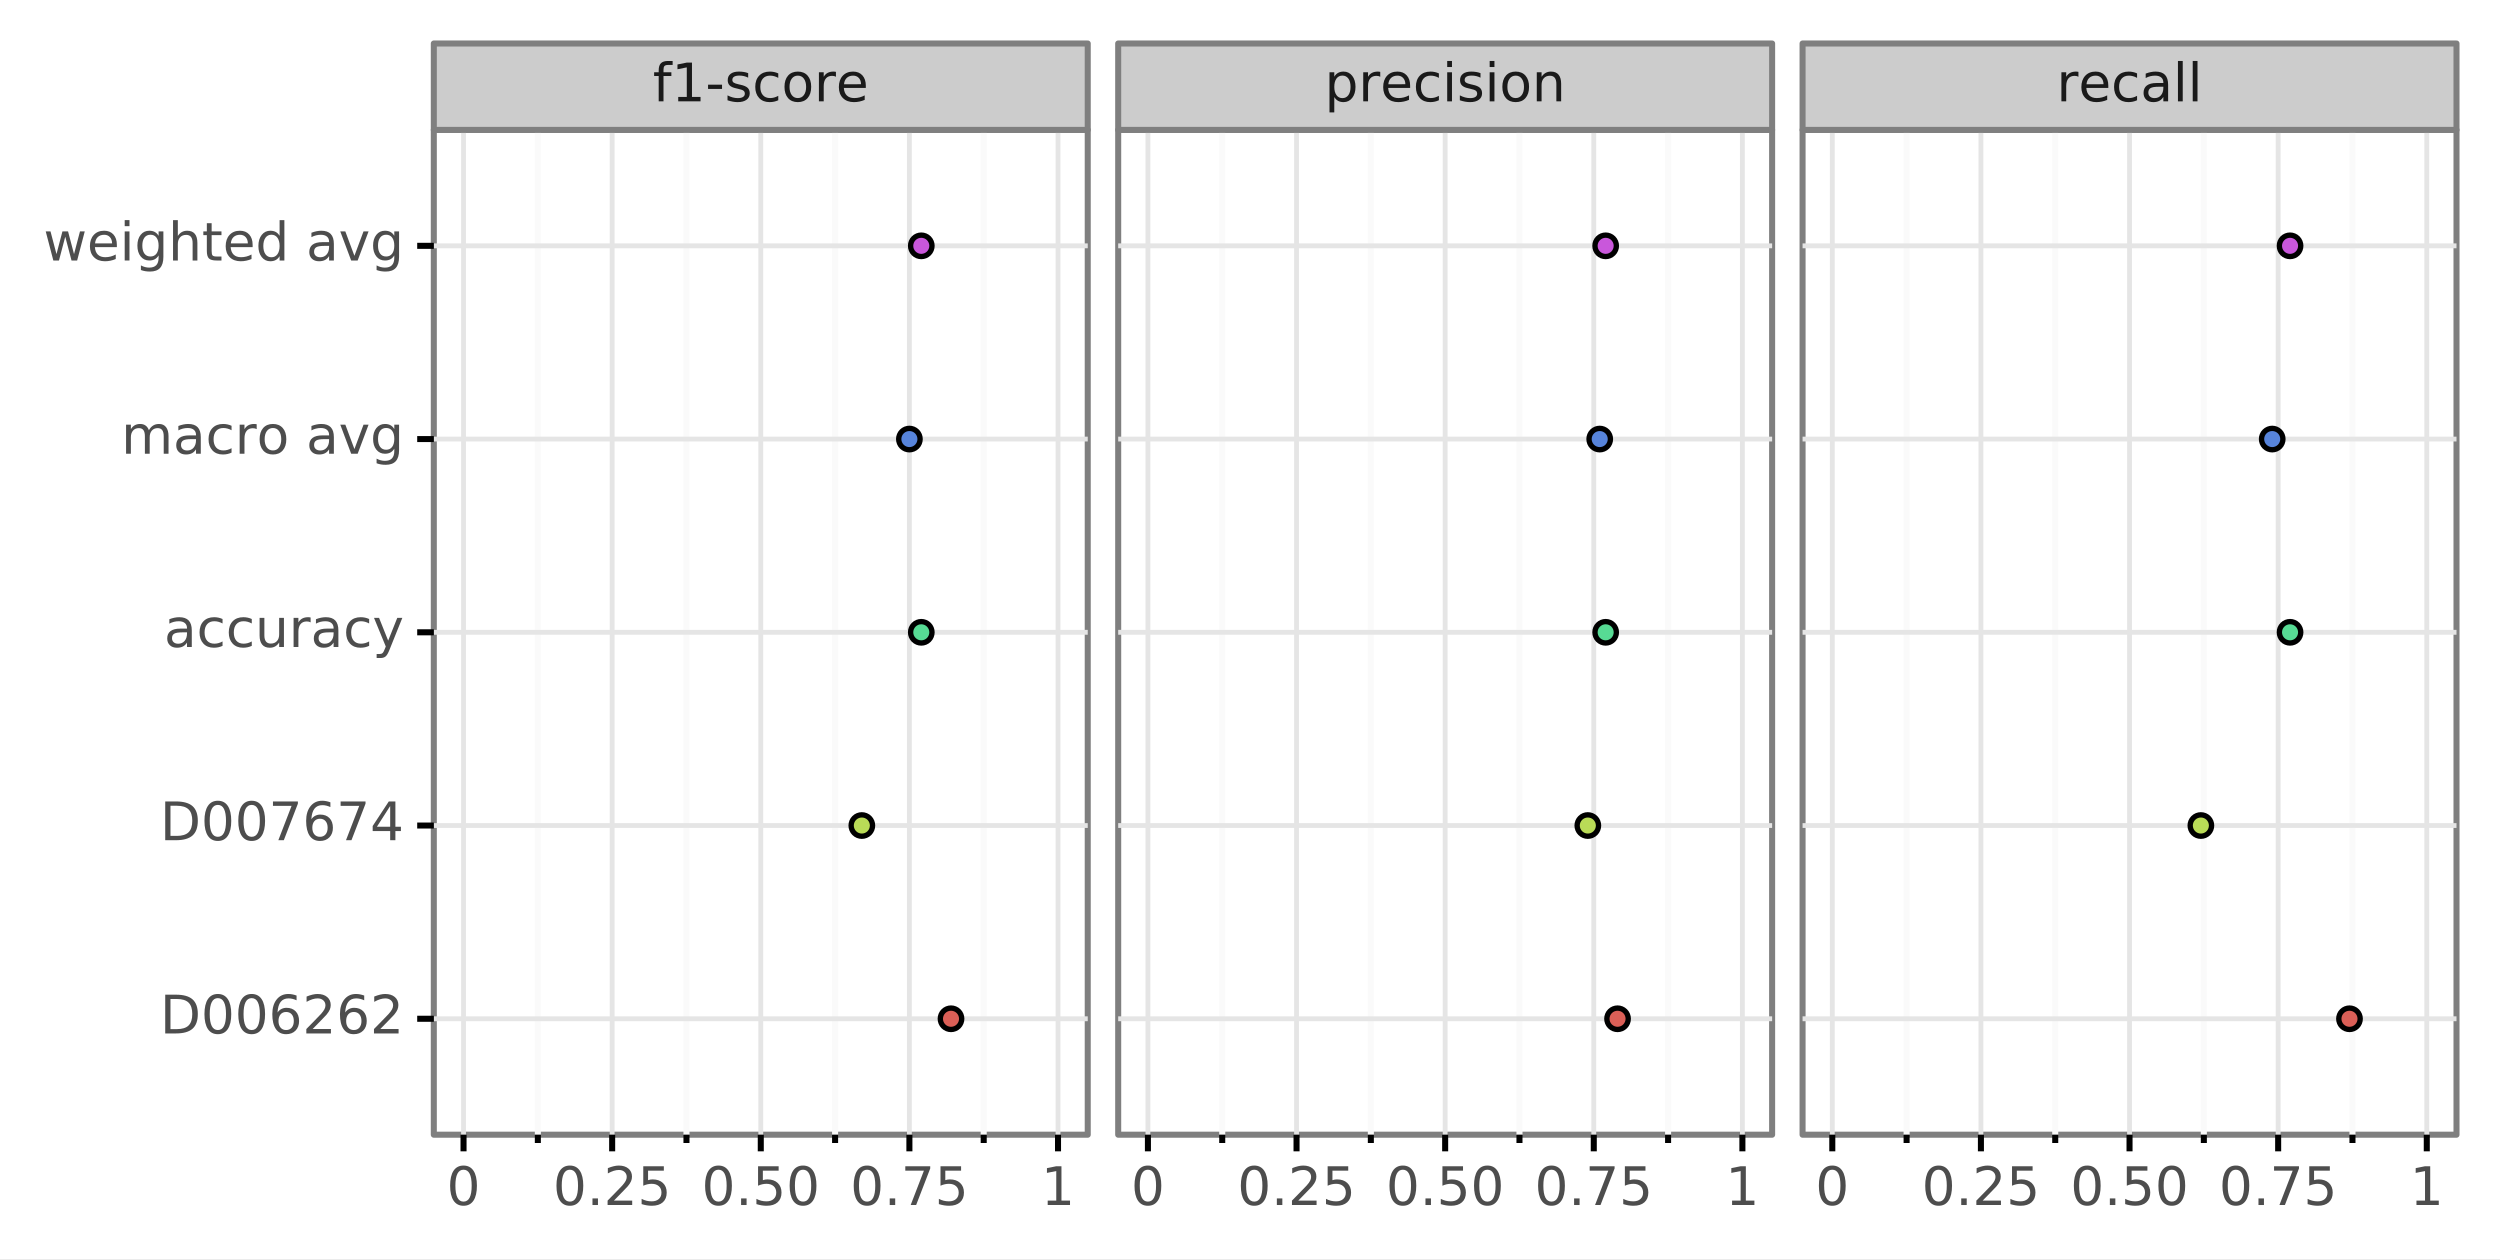 <?xml version="1.0" encoding="utf-8" standalone="no"?>
<!DOCTYPE svg PUBLIC "-//W3C//DTD SVG 1.1//EN"
  "http://www.w3.org/Graphics/SVG/1.1/DTD/svg11.dtd">
<!-- Created with matplotlib (https://matplotlib.org/) -->
<svg height="208.487pt" version="1.1" viewBox="0 0 413.806 208.487" width="413.806pt" xmlns="http://www.w3.org/2000/svg" xmlns:xlink="http://www.w3.org/1999/xlink">
 <rect x="0" y="0" width="413.806" height="208.487" fill="#333333" stroke="none"/>
 <defs>
  <style type="text/css">
*{stroke-linecap:butt;stroke-linejoin:round;}
  </style>
 </defs>
 <g id="figure_1">
  <g id="patch_1">
   <path d="M 0 208.487 
L 413.806 208.487 
L 413.806 0 
L 0 0 
z
" style="fill:#ffffff;stroke:#ffffff;stroke-linejoin:miter;"/>
  </g>
  <g id="axes_1">
   <g id="patch_2">
    <path d="M 71.806 187.82 
L 180.046 187.82 
L 180.046 21.5 
L 71.806 21.5 
z
" style="fill:#ffffff;stroke:#7f7f7f;stroke-linejoin:miter;"/>
   </g>
   <g id="matplotlib.axis_1">
    <g id="xtick_1">
     <g id="line2d_1">
      <path clip-path="url(#pef8102383a)" d="M 76.726 187.82 
L 76.726 21.5 
" style="fill:none;stroke:#e5e5e5;stroke-width:0.8;"/>
     </g>
     <g id="line2d_2">
      <path d="M 76.726 187.82 
" style="fill:none;stroke:#000000;stroke-width:1.5;"/>
      <defs>
       <path d="M 0 0 
L 0 2.75 
" id="m2a13b8231e" style="stroke:#000000;"/>
      </defs>
      <g>
       <use style="stroke:#000000;" x="76.726" xlink:href="#m2a13b8231e" y="187.82"/>
      </g>
     </g>
     <g id="text_1">
      <!-- 0 -->
      <defs>
       <path d="M 31.781 66.406 
Q 24.172 66.406 20.328 58.906 
Q 16.5 51.422 16.5 36.375 
Q 16.5 21.391 20.328 13.891 
Q 24.172 6.391 31.781 6.391 
Q 39.453 6.391 43.281 13.891 
Q 47.125 21.391 47.125 36.375 
Q 47.125 51.422 43.281 58.906 
Q 39.453 66.406 31.781 66.406 
z
M 31.781 74.219 
Q 44.047 74.219 50.516 64.516 
Q 56.984 54.828 56.984 36.375 
Q 56.984 17.969 50.516 8.266 
Q 44.047 -1.422 31.781 -1.422 
Q 19.531 -1.422 13.062 8.266 
Q 6.594 17.969 6.594 36.375 
Q 6.594 54.828 13.062 64.516 
Q 19.531 74.219 31.781 74.219 
z
" id="DejaVuSans-48"/>
      </defs>
      <g style="fill:#4d4d4d;" transform="translate(73.926 199.457)scale(0.088 -0.088)">
       <use xlink:href="#DejaVuSans-48"/>
      </g>
     </g>
    </g>
    <g id="xtick_2">
     <g id="line2d_3">
      <path clip-path="url(#pef8102383a)" d="M 101.326 187.82 
L 101.326 21.5 
" style="fill:none;stroke:#e5e5e5;stroke-width:0.8;"/>
     </g>
     <g id="line2d_4">
      <path d="M 101.326 187.82 
" style="fill:none;stroke:#000000;stroke-width:1.5;"/>
      <g>
       <use style="stroke:#000000;" x="101.326" xlink:href="#m2a13b8231e" y="187.82"/>
      </g>
     </g>
     <g id="text_2">
      <!-- 0.25 -->
      <defs>
       <path d="M 10.688 12.406 
L 21 12.406 
L 21 0 
L 10.688 0 
z
" id="DejaVuSans-46"/>
       <path d="M 19.188 8.297 
L 53.609 8.297 
L 53.609 0 
L 7.328 0 
L 7.328 8.297 
Q 12.938 14.109 22.625 23.891 
Q 32.328 33.688 34.812 36.531 
Q 39.547 41.844 41.422 45.531 
Q 43.312 49.219 43.312 52.781 
Q 43.312 58.594 39.234 62.25 
Q 35.156 65.922 28.609 65.922 
Q 23.969 65.922 18.812 64.312 
Q 13.672 62.703 7.812 59.422 
L 7.812 69.391 
Q 13.766 71.781 18.938 73 
Q 24.125 74.219 28.422 74.219 
Q 39.75 74.219 46.484 68.547 
Q 53.219 62.891 53.219 53.422 
Q 53.219 48.922 51.531 44.891 
Q 49.859 40.875 45.406 35.406 
Q 44.188 33.984 37.641 27.219 
Q 31.109 20.453 19.188 8.297 
z
" id="DejaVuSans-50"/>
       <path d="M 10.797 72.906 
L 49.516 72.906 
L 49.516 64.594 
L 19.828 64.594 
L 19.828 46.734 
Q 21.969 47.469 24.109 47.828 
Q 26.266 48.188 28.422 48.188 
Q 40.625 48.188 47.75 41.5 
Q 54.891 34.812 54.891 23.391 
Q 54.891 11.625 47.562 5.094 
Q 40.234 -1.422 26.906 -1.422 
Q 22.312 -1.422 17.547 -0.641 
Q 12.797 0.141 7.719 1.703 
L 7.719 11.625 
Q 12.109 9.234 16.797 8.062 
Q 21.484 6.891 26.703 6.891 
Q 35.156 6.891 40.078 11.328 
Q 45.016 15.766 45.016 23.391 
Q 45.016 31 40.078 35.438 
Q 35.156 39.891 26.703 39.891 
Q 22.75 39.891 18.812 39.016 
Q 14.891 38.141 10.797 36.281 
z
" id="DejaVuSans-53"/>
      </defs>
      <g style="fill:#4d4d4d;" transform="translate(91.529 199.457)scale(0.088 -0.088)">
       <use xlink:href="#DejaVuSans-48"/>
       <use x="63.623" xlink:href="#DejaVuSans-46"/>
       <use x="95.41" xlink:href="#DejaVuSans-50"/>
       <use x="159.033" xlink:href="#DejaVuSans-53"/>
      </g>
     </g>
    </g>
    <g id="xtick_3">
     <g id="line2d_5">
      <path clip-path="url(#pef8102383a)" d="M 125.926 187.82 
L 125.926 21.5 
" style="fill:none;stroke:#e5e5e5;stroke-width:0.8;"/>
     </g>
     <g id="line2d_6">
      <path d="M 125.926 187.82 
" style="fill:none;stroke:#000000;stroke-width:1.5;"/>
      <g>
       <use style="stroke:#000000;" x="125.926" xlink:href="#m2a13b8231e" y="187.82"/>
      </g>
     </g>
     <g id="text_3">
      <!-- 0.50 -->
      <g style="fill:#4d4d4d;" transform="translate(116.129 199.457)scale(0.088 -0.088)">
       <use xlink:href="#DejaVuSans-48"/>
       <use x="63.623" xlink:href="#DejaVuSans-46"/>
       <use x="95.41" xlink:href="#DejaVuSans-53"/>
       <use x="159.033" xlink:href="#DejaVuSans-48"/>
      </g>
     </g>
    </g>
    <g id="xtick_4">
     <g id="line2d_7">
      <path clip-path="url(#pef8102383a)" d="M 150.526 187.82 
L 150.526 21.5 
" style="fill:none;stroke:#e5e5e5;stroke-width:0.8;"/>
     </g>
     <g id="line2d_8">
      <path d="M 150.526 187.82 
" style="fill:none;stroke:#000000;stroke-width:1.5;"/>
      <g>
       <use style="stroke:#000000;" x="150.526" xlink:href="#m2a13b8231e" y="187.82"/>
      </g>
     </g>
     <g id="text_4">
      <!-- 0.75 -->
      <defs>
       <path d="M 8.203 72.906 
L 55.078 72.906 
L 55.078 68.703 
L 28.609 0 
L 18.312 0 
L 43.219 64.594 
L 8.203 64.594 
z
" id="DejaVuSans-55"/>
      </defs>
      <g style="fill:#4d4d4d;" transform="translate(140.729 199.457)scale(0.088 -0.088)">
       <use xlink:href="#DejaVuSans-48"/>
       <use x="63.623" xlink:href="#DejaVuSans-46"/>
       <use x="95.41" xlink:href="#DejaVuSans-55"/>
       <use x="159.033" xlink:href="#DejaVuSans-53"/>
      </g>
     </g>
    </g>
    <g id="xtick_5">
     <g id="line2d_9">
      <path clip-path="url(#pef8102383a)" d="M 175.126 187.82 
L 175.126 21.5 
" style="fill:none;stroke:#e5e5e5;stroke-width:0.8;"/>
     </g>
     <g id="line2d_10">
      <path d="M 175.126 187.82 
" style="fill:none;stroke:#000000;stroke-width:1.5;"/>
      <g>
       <use style="stroke:#000000;" x="175.126" xlink:href="#m2a13b8231e" y="187.82"/>
      </g>
     </g>
     <g id="text_5">
      <!-- 1 -->
      <defs>
       <path d="M 12.406 8.297 
L 28.516 8.297 
L 28.516 63.922 
L 10.984 60.406 
L 10.984 69.391 
L 28.422 72.906 
L 38.281 72.906 
L 38.281 8.297 
L 54.391 8.297 
L 54.391 0 
L 12.406 0 
z
" id="DejaVuSans-49"/>
      </defs>
      <g style="fill:#4d4d4d;" transform="translate(172.326 199.457)scale(0.088 -0.088)">
       <use xlink:href="#DejaVuSans-49"/>
      </g>
     </g>
    </g>
    <g id="xtick_6">
     <g id="line2d_11">
      <path clip-path="url(#pef8102383a)" d="M 89.026 187.82 
L 89.026 21.5 
" style="fill:none;stroke:#fafafa;"/>
     </g>
     <g id="line2d_12">
      <path d="M 89.026 187.82 
" style="fill:none;stroke:#000000;stroke-width:1.5;"/>
      <defs>
       <path d="M 0 0 
L 0 1.375 
" id="mbe78d7cef2" style="stroke:#000000;"/>
      </defs>
      <g>
       <use style="stroke:#000000;" x="89.026" xlink:href="#mbe78d7cef2" y="187.82"/>
      </g>
     </g>
    </g>
    <g id="xtick_7">
     <g id="line2d_13">
      <path clip-path="url(#pef8102383a)" d="M 113.626 187.82 
L 113.626 21.5 
" style="fill:none;stroke:#fafafa;"/>
     </g>
     <g id="line2d_14">
      <path d="M 113.626 187.82 
" style="fill:none;stroke:#000000;stroke-width:1.5;"/>
      <g>
       <use style="stroke:#000000;" x="113.626" xlink:href="#mbe78d7cef2" y="187.82"/>
      </g>
     </g>
    </g>
    <g id="xtick_8">
     <g id="line2d_15">
      <path clip-path="url(#pef8102383a)" d="M 138.226 187.82 
L 138.226 21.5 
" style="fill:none;stroke:#fafafa;"/>
     </g>
     <g id="line2d_16">
      <path d="M 138.226 187.82 
" style="fill:none;stroke:#000000;stroke-width:1.5;"/>
      <g>
       <use style="stroke:#000000;" x="138.226" xlink:href="#mbe78d7cef2" y="187.82"/>
      </g>
     </g>
    </g>
    <g id="xtick_9">
     <g id="line2d_17">
      <path clip-path="url(#pef8102383a)" d="M 162.826 187.82 
L 162.826 21.5 
" style="fill:none;stroke:#fafafa;"/>
     </g>
     <g id="line2d_18">
      <path d="M 162.826 187.82 
" style="fill:none;stroke:#000000;stroke-width:1.5;"/>
      <g>
       <use style="stroke:#000000;" x="162.826" xlink:href="#mbe78d7cef2" y="187.82"/>
      </g>
     </g>
    </g>
   </g>
   <g id="matplotlib.axis_2">
    <g id="ytick_1">
     <g id="line2d_19">
      <path clip-path="url(#pef8102383a)" d="M 71.806 168.629 
L 180.046 168.629 
" style="fill:none;stroke:#e5e5e5;stroke-width:0.8;"/>
     </g>
     <g id="line2d_20">
      <path d="M 71.806 168.629 
" style="fill:none;stroke:#000000;stroke-width:1.5;"/>
      <defs>
       <path d="M 0 0 
L -2.75 0 
" id="md09013ff70" style="stroke:#000000;"/>
      </defs>
      <g>
       <use style="stroke:#000000;" x="71.806" xlink:href="#md09013ff70" y="168.629"/>
      </g>
     </g>
     <g id="text_6">
      <!-- D006262 -->
      <defs>
       <path d="M 19.672 64.797 
L 19.672 8.109 
L 31.594 8.109 
Q 46.688 8.109 53.688 14.938 
Q 60.688 21.781 60.688 36.531 
Q 60.688 51.172 53.688 57.984 
Q 46.688 64.797 31.594 64.797 
z
M 9.812 72.906 
L 30.078 72.906 
Q 51.266 72.906 61.172 64.094 
Q 71.094 55.281 71.094 36.531 
Q 71.094 17.672 61.125 8.828 
Q 51.172 0 30.078 0 
L 9.812 0 
z
" id="DejaVuSans-68"/>
       <path d="M 33.016 40.375 
Q 26.375 40.375 22.484 35.828 
Q 18.609 31.297 18.609 23.391 
Q 18.609 15.531 22.484 10.953 
Q 26.375 6.391 33.016 6.391 
Q 39.656 6.391 43.531 10.953 
Q 47.406 15.531 47.406 23.391 
Q 47.406 31.297 43.531 35.828 
Q 39.656 40.375 33.016 40.375 
z
M 52.594 71.297 
L 52.594 62.312 
Q 48.875 64.062 45.094 64.984 
Q 41.312 65.922 37.594 65.922 
Q 27.828 65.922 22.672 59.328 
Q 17.531 52.734 16.797 39.406 
Q 19.672 43.656 24.016 45.922 
Q 28.375 48.188 33.594 48.188 
Q 44.578 48.188 50.953 41.516 
Q 57.328 34.859 57.328 23.391 
Q 57.328 12.156 50.688 5.359 
Q 44.047 -1.422 33.016 -1.422 
Q 20.359 -1.422 13.672 8.266 
Q 6.984 17.969 6.984 36.375 
Q 6.984 53.656 15.188 63.938 
Q 23.391 74.219 37.203 74.219 
Q 40.922 74.219 44.703 73.484 
Q 48.484 72.75 52.594 71.297 
z
" id="DejaVuSans-54"/>
      </defs>
      <g style="fill:#4d4d4d;" transform="translate(26.486 171.057)scale(0.088 -0.088)">
       <use xlink:href="#DejaVuSans-68"/>
       <use x="77.002" xlink:href="#DejaVuSans-48"/>
       <use x="140.625" xlink:href="#DejaVuSans-48"/>
       <use x="204.248" xlink:href="#DejaVuSans-54"/>
       <use x="267.871" xlink:href="#DejaVuSans-50"/>
       <use x="331.494" xlink:href="#DejaVuSans-54"/>
       <use x="395.117" xlink:href="#DejaVuSans-50"/>
      </g>
     </g>
    </g>
    <g id="ytick_2">
     <g id="line2d_21">
      <path clip-path="url(#pef8102383a)" d="M 71.806 136.645 
L 180.046 136.645 
" style="fill:none;stroke:#e5e5e5;stroke-width:0.8;"/>
     </g>
     <g id="line2d_22">
      <path d="M 71.806 136.645 
" style="fill:none;stroke:#000000;stroke-width:1.5;"/>
      <g>
       <use style="stroke:#000000;" x="71.806" xlink:href="#md09013ff70" y="136.645"/>
      </g>
     </g>
     <g id="text_7">
      <!-- D007674 -->
      <defs>
       <path d="M 37.797 64.312 
L 12.891 25.391 
L 37.797 25.391 
z
M 35.203 72.906 
L 47.609 72.906 
L 47.609 25.391 
L 58.016 25.391 
L 58.016 17.188 
L 47.609 17.188 
L 47.609 0 
L 37.797 0 
L 37.797 17.188 
L 4.891 17.188 
L 4.891 26.703 
z
" id="DejaVuSans-52"/>
      </defs>
      <g style="fill:#4d4d4d;" transform="translate(26.486 139.073)scale(0.088 -0.088)">
       <use xlink:href="#DejaVuSans-68"/>
       <use x="77.002" xlink:href="#DejaVuSans-48"/>
       <use x="140.625" xlink:href="#DejaVuSans-48"/>
       <use x="204.248" xlink:href="#DejaVuSans-55"/>
       <use x="267.871" xlink:href="#DejaVuSans-54"/>
       <use x="331.494" xlink:href="#DejaVuSans-55"/>
       <use x="395.117" xlink:href="#DejaVuSans-52"/>
      </g>
     </g>
    </g>
    <g id="ytick_3">
     <g id="line2d_23">
      <path clip-path="url(#pef8102383a)" d="M 71.806 104.66 
L 180.046 104.66 
" style="fill:none;stroke:#e5e5e5;stroke-width:0.8;"/>
     </g>
     <g id="line2d_24">
      <path d="M 71.806 104.66 
" style="fill:none;stroke:#000000;stroke-width:1.5;"/>
      <g>
       <use style="stroke:#000000;" x="71.806" xlink:href="#md09013ff70" y="104.66"/>
      </g>
     </g>
     <g id="text_8">
      <!-- accuracy -->
      <defs>
       <path d="M 34.281 27.484 
Q 23.391 27.484 19.188 25 
Q 14.984 22.516 14.984 16.5 
Q 14.984 11.719 18.141 8.906 
Q 21.297 6.109 26.703 6.109 
Q 34.188 6.109 38.703 11.406 
Q 43.219 16.703 43.219 25.484 
L 43.219 27.484 
z
M 52.203 31.203 
L 52.203 0 
L 43.219 0 
L 43.219 8.297 
Q 40.141 3.328 35.547 0.953 
Q 30.953 -1.422 24.312 -1.422 
Q 15.922 -1.422 10.953 3.297 
Q 6 8.016 6 15.922 
Q 6 25.141 12.172 29.828 
Q 18.359 34.516 30.609 34.516 
L 43.219 34.516 
L 43.219 35.406 
Q 43.219 41.609 39.141 45 
Q 35.062 48.391 27.688 48.391 
Q 23 48.391 18.547 47.266 
Q 14.109 46.141 10.016 43.891 
L 10.016 52.203 
Q 14.938 54.109 19.578 55.047 
Q 24.219 56 28.609 56 
Q 40.484 56 46.344 49.844 
Q 52.203 43.703 52.203 31.203 
z
" id="DejaVuSans-97"/>
       <path d="M 48.781 52.594 
L 48.781 44.188 
Q 44.969 46.297 41.141 47.344 
Q 37.312 48.391 33.406 48.391 
Q 24.656 48.391 19.812 42.844 
Q 14.984 37.312 14.984 27.297 
Q 14.984 17.281 19.812 11.734 
Q 24.656 6.203 33.406 6.203 
Q 37.312 6.203 41.141 7.25 
Q 44.969 8.297 48.781 10.406 
L 48.781 2.094 
Q 45.016 0.344 40.984 -0.531 
Q 36.969 -1.422 32.422 -1.422 
Q 20.062 -1.422 12.781 6.344 
Q 5.516 14.109 5.516 27.297 
Q 5.516 40.672 12.859 48.328 
Q 20.219 56 33.016 56 
Q 37.156 56 41.109 55.141 
Q 45.062 54.297 48.781 52.594 
z
" id="DejaVuSans-99"/>
       <path d="M 8.5 21.578 
L 8.5 54.688 
L 17.484 54.688 
L 17.484 21.922 
Q 17.484 14.156 20.5 10.266 
Q 23.531 6.391 29.594 6.391 
Q 36.859 6.391 41.078 11.031 
Q 45.312 15.672 45.312 23.688 
L 45.312 54.688 
L 54.297 54.688 
L 54.297 0 
L 45.312 0 
L 45.312 8.406 
Q 42.047 3.422 37.719 1 
Q 33.406 -1.422 27.688 -1.422 
Q 18.266 -1.422 13.375 4.438 
Q 8.5 10.297 8.5 21.578 
z
M 31.109 56 
z
" id="DejaVuSans-117"/>
       <path d="M 41.109 46.297 
Q 39.594 47.172 37.812 47.578 
Q 36.031 48 33.891 48 
Q 26.266 48 22.188 43.047 
Q 18.109 38.094 18.109 28.812 
L 18.109 0 
L 9.078 0 
L 9.078 54.688 
L 18.109 54.688 
L 18.109 46.188 
Q 20.953 51.172 25.484 53.578 
Q 30.031 56 36.531 56 
Q 37.453 56 38.578 55.875 
Q 39.703 55.766 41.062 55.516 
z
" id="DejaVuSans-114"/>
       <path d="M 32.172 -5.078 
Q 28.375 -14.844 24.75 -17.812 
Q 21.141 -20.797 15.094 -20.797 
L 7.906 -20.797 
L 7.906 -13.281 
L 13.188 -13.281 
Q 16.891 -13.281 18.938 -11.516 
Q 21 -9.766 23.484 -3.219 
L 25.094 0.875 
L 2.984 54.688 
L 12.5 54.688 
L 29.594 11.922 
L 46.688 54.688 
L 56.203 54.688 
z
" id="DejaVuSans-121"/>
      </defs>
      <g style="fill:#4d4d4d;" transform="translate(27.151 107.088)scale(0.088 -0.088)">
       <use xlink:href="#DejaVuSans-97"/>
       <use x="61.279" xlink:href="#DejaVuSans-99"/>
       <use x="116.26" xlink:href="#DejaVuSans-99"/>
       <use x="171.24" xlink:href="#DejaVuSans-117"/>
       <use x="234.619" xlink:href="#DejaVuSans-114"/>
       <use x="275.732" xlink:href="#DejaVuSans-97"/>
       <use x="337.012" xlink:href="#DejaVuSans-99"/>
       <use x="391.992" xlink:href="#DejaVuSans-121"/>
      </g>
     </g>
    </g>
    <g id="ytick_4">
     <g id="line2d_25">
      <path clip-path="url(#pef8102383a)" d="M 71.806 72.675 
L 180.046 72.675 
" style="fill:none;stroke:#e5e5e5;stroke-width:0.8;"/>
     </g>
     <g id="line2d_26">
      <path d="M 71.806 72.675 
" style="fill:none;stroke:#000000;stroke-width:1.5;"/>
      <g>
       <use style="stroke:#000000;" x="71.806" xlink:href="#md09013ff70" y="72.675"/>
      </g>
     </g>
     <g id="text_9">
      <!-- macro avg -->
      <defs>
       <path d="M 52 44.188 
Q 55.375 50.25 60.062 53.125 
Q 64.75 56 71.094 56 
Q 79.641 56 84.281 50.016 
Q 88.922 44.047 88.922 33.016 
L 88.922 0 
L 79.891 0 
L 79.891 32.719 
Q 79.891 40.578 77.094 44.375 
Q 74.312 48.188 68.609 48.188 
Q 61.625 48.188 57.562 43.547 
Q 53.516 38.922 53.516 30.906 
L 53.516 0 
L 44.484 0 
L 44.484 32.719 
Q 44.484 40.625 41.703 44.406 
Q 38.922 48.188 33.109 48.188 
Q 26.219 48.188 22.156 43.531 
Q 18.109 38.875 18.109 30.906 
L 18.109 0 
L 9.078 0 
L 9.078 54.688 
L 18.109 54.688 
L 18.109 46.188 
Q 21.188 51.219 25.484 53.609 
Q 29.781 56 35.688 56 
Q 41.656 56 45.828 52.969 
Q 50 49.953 52 44.188 
z
" id="DejaVuSans-109"/>
       <path d="M 30.609 48.391 
Q 23.391 48.391 19.188 42.75 
Q 14.984 37.109 14.984 27.297 
Q 14.984 17.484 19.156 11.844 
Q 23.344 6.203 30.609 6.203 
Q 37.797 6.203 41.984 11.859 
Q 46.188 17.531 46.188 27.297 
Q 46.188 37.016 41.984 42.703 
Q 37.797 48.391 30.609 48.391 
z
M 30.609 56 
Q 42.328 56 49.016 48.375 
Q 55.719 40.766 55.719 27.297 
Q 55.719 13.875 49.016 6.219 
Q 42.328 -1.422 30.609 -1.422 
Q 18.844 -1.422 12.172 6.219 
Q 5.516 13.875 5.516 27.297 
Q 5.516 40.766 12.172 48.375 
Q 18.844 56 30.609 56 
z
" id="DejaVuSans-111"/>
       <path id="DejaVuSans-32"/>
       <path d="M 2.984 54.688 
L 12.5 54.688 
L 29.594 8.797 
L 46.688 54.688 
L 56.203 54.688 
L 35.688 0 
L 23.484 0 
z
" id="DejaVuSans-118"/>
       <path d="M 45.406 27.984 
Q 45.406 37.75 41.375 43.109 
Q 37.359 48.484 30.078 48.484 
Q 22.859 48.484 18.828 43.109 
Q 14.797 37.75 14.797 27.984 
Q 14.797 18.266 18.828 12.891 
Q 22.859 7.516 30.078 7.516 
Q 37.359 7.516 41.375 12.891 
Q 45.406 18.266 45.406 27.984 
z
M 54.391 6.781 
Q 54.391 -7.172 48.188 -13.984 
Q 42 -20.797 29.203 -20.797 
Q 24.469 -20.797 20.266 -20.094 
Q 16.062 -19.391 12.109 -17.922 
L 12.109 -9.188 
Q 16.062 -11.328 19.922 -12.344 
Q 23.781 -13.375 27.781 -13.375 
Q 36.625 -13.375 41.016 -8.766 
Q 45.406 -4.156 45.406 5.172 
L 45.406 9.625 
Q 42.625 4.781 38.281 2.391 
Q 33.938 0 27.875 0 
Q 17.828 0 11.672 7.656 
Q 5.516 15.328 5.516 27.984 
Q 5.516 40.672 11.672 48.328 
Q 17.828 56 27.875 56 
Q 33.938 56 38.281 53.609 
Q 42.625 51.219 45.406 46.391 
L 45.406 54.688 
L 54.391 54.688 
z
" id="DejaVuSans-103"/>
      </defs>
      <g style="fill:#4d4d4d;" transform="translate(20.069 75.104)scale(0.088 -0.088)">
       <use xlink:href="#DejaVuSans-109"/>
       <use x="97.412" xlink:href="#DejaVuSans-97"/>
       <use x="158.691" xlink:href="#DejaVuSans-99"/>
       <use x="213.672" xlink:href="#DejaVuSans-114"/>
       <use x="254.754" xlink:href="#DejaVuSans-111"/>
       <use x="315.936" xlink:href="#DejaVuSans-32"/>
       <use x="347.723" xlink:href="#DejaVuSans-97"/>
       <use x="409.002" xlink:href="#DejaVuSans-118"/>
       <use x="468.182" xlink:href="#DejaVuSans-103"/>
      </g>
     </g>
    </g>
    <g id="ytick_5">
     <g id="line2d_27">
      <path clip-path="url(#pef8102383a)" d="M 71.806 40.691 
L 180.046 40.691 
" style="fill:none;stroke:#e5e5e5;stroke-width:0.8;"/>
     </g>
     <g id="line2d_28">
      <path d="M 71.806 40.691 
" style="fill:none;stroke:#000000;stroke-width:1.5;"/>
      <g>
       <use style="stroke:#000000;" x="71.806" xlink:href="#md09013ff70" y="40.691"/>
      </g>
     </g>
     <g id="text_10">
      <!-- weighted avg -->
      <defs>
       <path d="M 4.203 54.688 
L 13.188 54.688 
L 24.422 12.016 
L 35.594 54.688 
L 46.188 54.688 
L 57.422 12.016 
L 68.609 54.688 
L 77.594 54.688 
L 63.281 0 
L 52.688 0 
L 40.922 44.828 
L 29.109 0 
L 18.5 0 
z
" id="DejaVuSans-119"/>
       <path d="M 56.203 29.594 
L 56.203 25.203 
L 14.891 25.203 
Q 15.484 15.922 20.484 11.062 
Q 25.484 6.203 34.422 6.203 
Q 39.594 6.203 44.453 7.469 
Q 49.312 8.734 54.109 11.281 
L 54.109 2.781 
Q 49.266 0.734 44.188 -0.344 
Q 39.109 -1.422 33.891 -1.422 
Q 20.797 -1.422 13.156 6.188 
Q 5.516 13.812 5.516 26.812 
Q 5.516 40.234 12.766 48.109 
Q 20.016 56 32.328 56 
Q 43.359 56 49.781 48.891 
Q 56.203 41.797 56.203 29.594 
z
M 47.219 32.234 
Q 47.125 39.594 43.094 43.984 
Q 39.062 48.391 32.422 48.391 
Q 24.906 48.391 20.391 44.141 
Q 15.875 39.891 15.188 32.172 
z
" id="DejaVuSans-101"/>
       <path d="M 9.422 54.688 
L 18.406 54.688 
L 18.406 0 
L 9.422 0 
z
M 9.422 75.984 
L 18.406 75.984 
L 18.406 64.594 
L 9.422 64.594 
z
" id="DejaVuSans-105"/>
       <path d="M 54.891 33.016 
L 54.891 0 
L 45.906 0 
L 45.906 32.719 
Q 45.906 40.484 42.875 44.328 
Q 39.844 48.188 33.797 48.188 
Q 26.516 48.188 22.312 43.547 
Q 18.109 38.922 18.109 30.906 
L 18.109 0 
L 9.078 0 
L 9.078 75.984 
L 18.109 75.984 
L 18.109 46.188 
Q 21.344 51.125 25.703 53.562 
Q 30.078 56 35.797 56 
Q 45.219 56 50.047 50.172 
Q 54.891 44.344 54.891 33.016 
z
" id="DejaVuSans-104"/>
       <path d="M 18.312 70.219 
L 18.312 54.688 
L 36.812 54.688 
L 36.812 47.703 
L 18.312 47.703 
L 18.312 18.016 
Q 18.312 11.328 20.141 9.422 
Q 21.969 7.516 27.594 7.516 
L 36.812 7.516 
L 36.812 0 
L 27.594 0 
Q 17.188 0 13.234 3.875 
Q 9.281 7.766 9.281 18.016 
L 9.281 47.703 
L 2.688 47.703 
L 2.688 54.688 
L 9.281 54.688 
L 9.281 70.219 
z
" id="DejaVuSans-116"/>
       <path d="M 45.406 46.391 
L 45.406 75.984 
L 54.391 75.984 
L 54.391 0 
L 45.406 0 
L 45.406 8.203 
Q 42.578 3.328 38.25 0.953 
Q 33.938 -1.422 27.875 -1.422 
Q 17.969 -1.422 11.734 6.484 
Q 5.516 14.406 5.516 27.297 
Q 5.516 40.188 11.734 48.094 
Q 17.969 56 27.875 56 
Q 33.938 56 38.25 53.625 
Q 42.578 51.266 45.406 46.391 
z
M 14.797 27.297 
Q 14.797 17.391 18.875 11.75 
Q 22.953 6.109 30.078 6.109 
Q 37.203 6.109 41.297 11.75 
Q 45.406 17.391 45.406 27.297 
Q 45.406 37.203 41.297 42.844 
Q 37.203 48.484 30.078 48.484 
Q 22.953 48.484 18.875 42.844 
Q 14.797 37.203 14.797 27.297 
z
" id="DejaVuSans-100"/>
      </defs>
      <g style="fill:#4d4d4d;" transform="translate(7.2 43.119)scale(0.088 -0.088)">
       <use xlink:href="#DejaVuSans-119"/>
       <use x="81.787" xlink:href="#DejaVuSans-101"/>
       <use x="143.311" xlink:href="#DejaVuSans-105"/>
       <use x="171.094" xlink:href="#DejaVuSans-103"/>
       <use x="234.57" xlink:href="#DejaVuSans-104"/>
       <use x="297.949" xlink:href="#DejaVuSans-116"/>
       <use x="337.158" xlink:href="#DejaVuSans-101"/>
       <use x="398.682" xlink:href="#DejaVuSans-100"/>
       <use x="462.158" xlink:href="#DejaVuSans-32"/>
       <use x="493.945" xlink:href="#DejaVuSans-97"/>
       <use x="555.225" xlink:href="#DejaVuSans-118"/>
       <use x="614.404" xlink:href="#DejaVuSans-103"/>
      </g>
     </g>
    </g>
   </g>
   <g id="PathCollection_1">
    <path clip-path="url(#pef8102383a)" d="M 157.414 170.402 
C 157.884 170.402 158.335 170.215 158.667 169.883 
C 158.999 169.55 159.186 169.099 159.186 168.629 
C 159.186 168.159 158.999 167.708 158.667 167.376 
C 158.335 167.044 157.884 166.857 157.414 166.857 
C 156.944 166.857 156.493 167.044 156.16 167.376 
C 155.828 167.708 155.641 168.159 155.641 168.629 
C 155.641 169.099 155.828 169.55 156.16 169.883 
C 156.493 170.215 156.944 170.402 157.414 170.402 
z
" style="fill:#db5f57;stroke:#000000;stroke-width:0.886;"/>
    <path clip-path="url(#pef8102383a)" d="M 142.654 138.417 
C 143.124 138.417 143.575 138.23 143.907 137.898 
C 144.239 137.566 144.426 137.115 144.426 136.645 
C 144.426 136.175 144.239 135.724 143.907 135.391 
C 143.575 135.059 143.124 134.872 142.654 134.872 
C 142.184 134.872 141.733 135.059 141.4 135.391 
C 141.068 135.724 140.881 136.175 140.881 136.645 
C 140.881 137.115 141.068 137.566 141.4 137.898 
C 141.733 138.23 142.184 138.417 142.654 138.417 
z
" style="fill:#b9db57;stroke:#000000;stroke-width:0.886;"/>
    <path clip-path="url(#pef8102383a)" d="M 152.494 106.432 
C 152.964 106.432 153.415 106.246 153.747 105.913 
C 154.079 105.581 154.266 105.13 154.266 104.66 
C 154.266 104.19 154.079 103.739 153.747 103.407 
C 153.415 103.074 152.964 102.888 152.494 102.888 
C 152.024 102.888 151.573 103.074 151.24 103.407 
C 150.908 103.739 150.721 104.19 150.721 104.66 
C 150.721 105.13 150.908 105.581 151.24 105.913 
C 151.573 106.246 152.024 106.432 152.494 106.432 
z
" style="fill:#57db94;stroke:#000000;stroke-width:0.886;"/>
    <path clip-path="url(#pef8102383a)" d="M 150.526 74.448 
C 150.996 74.448 151.447 74.261 151.779 73.929 
C 152.111 73.596 152.298 73.145 152.298 72.675 
C 152.298 72.205 152.111 71.754 151.779 71.422 
C 151.447 71.09 150.996 70.903 150.526 70.903 
C 150.056 70.903 149.605 71.09 149.272 71.422 
C 148.94 71.754 148.753 72.205 148.753 72.675 
C 148.753 73.145 148.94 73.596 149.272 73.929 
C 149.605 74.261 150.056 74.448 150.526 74.448 
z
" style="fill:#5784db;stroke:#000000;stroke-width:0.886;"/>
    <path clip-path="url(#pef8102383a)" d="M 152.494 42.463 
C 152.964 42.463 153.415 42.276 153.747 41.944 
C 154.079 41.612 154.266 41.161 154.266 40.691 
C 154.266 40.221 154.079 39.77 153.747 39.437 
C 153.415 39.105 152.964 38.918 152.494 38.918 
C 152.024 38.918 151.573 39.105 151.24 39.437 
C 150.908 39.77 150.721 40.221 150.721 40.691 
C 150.721 41.161 150.908 41.612 151.24 41.944 
C 151.573 42.276 152.024 42.463 152.494 42.463 
z
" style="fill:#c957db;stroke:#000000;stroke-width:0.886;"/>
   </g>
   <g id="patch_3">
    <path d="M 71.806 21.5 
L 180.046 21.5 
L 180.046 7.2 
L 71.806 7.2 
z
" style="fill:#cccccc;stroke:#7f7f7f;stroke-linejoin:miter;"/>
   </g>
   <g id="text_11">
    <!-- f1-score -->
    <defs>
     <path d="M 37.109 75.984 
L 37.109 68.5 
L 28.516 68.5 
Q 23.688 68.5 21.797 66.547 
Q 19.922 64.594 19.922 59.516 
L 19.922 54.688 
L 34.719 54.688 
L 34.719 47.703 
L 19.922 47.703 
L 19.922 0 
L 10.891 0 
L 10.891 47.703 
L 2.297 47.703 
L 2.297 54.688 
L 10.891 54.688 
L 10.891 58.5 
Q 10.891 67.625 15.141 71.797 
Q 19.391 75.984 28.609 75.984 
z
" id="DejaVuSans-102"/>
     <path d="M 4.891 31.391 
L 31.203 31.391 
L 31.203 23.391 
L 4.891 23.391 
z
" id="DejaVuSans-45"/>
     <path d="M 44.281 53.078 
L 44.281 44.578 
Q 40.484 46.531 36.375 47.5 
Q 32.281 48.484 27.875 48.484 
Q 21.188 48.484 17.844 46.438 
Q 14.5 44.391 14.5 40.281 
Q 14.5 37.156 16.891 35.375 
Q 19.281 33.594 26.516 31.984 
L 29.594 31.297 
Q 39.156 29.25 43.188 25.516 
Q 47.219 21.781 47.219 15.094 
Q 47.219 7.469 41.188 3.016 
Q 35.156 -1.422 24.609 -1.422 
Q 20.219 -1.422 15.453 -0.562 
Q 10.688 0.297 5.422 2 
L 5.422 11.281 
Q 10.406 8.688 15.234 7.391 
Q 20.062 6.109 24.812 6.109 
Q 31.156 6.109 34.562 8.281 
Q 37.984 10.453 37.984 14.406 
Q 37.984 18.062 35.516 20.016 
Q 33.062 21.969 24.703 23.781 
L 21.578 24.516 
Q 13.234 26.266 9.516 29.906 
Q 5.812 33.547 5.812 39.891 
Q 5.812 47.609 11.281 51.797 
Q 16.75 56 26.812 56 
Q 31.781 56 36.172 55.266 
Q 40.578 54.547 44.281 53.078 
z
" id="DejaVuSans-115"/>
    </defs>
    <g style="fill:#1a1a1a;" transform="translate(108.071 16.778)scale(0.088 -0.088)">
     <use xlink:href="#DejaVuSans-102"/>
     <use x="35.205" xlink:href="#DejaVuSans-49"/>
     <use x="98.828" xlink:href="#DejaVuSans-45"/>
     <use x="134.912" xlink:href="#DejaVuSans-115"/>
     <use x="187.012" xlink:href="#DejaVuSans-99"/>
     <use x="241.992" xlink:href="#DejaVuSans-111"/>
     <use x="303.174" xlink:href="#DejaVuSans-114"/>
     <use x="344.256" xlink:href="#DejaVuSans-101"/>
    </g>
   </g>
  </g>
  <g id="axes_2">
   <g id="patch_4">
    <path d="M 185.086 187.82 
L 293.326 187.82 
L 293.326 21.5 
L 185.086 21.5 
z
" style="fill:#ffffff;stroke:#7f7f7f;stroke-linejoin:miter;"/>
   </g>
   <g id="matplotlib.axis_3">
    <g id="xtick_10">
     <g id="line2d_29">
      <path clip-path="url(#p7e2c6b53e2)" d="M 190.006 187.82 
L 190.006 21.5 
" style="fill:none;stroke:#e5e5e5;stroke-linecap:square;stroke-width:0.8;"/>
     </g>
     <g id="line2d_30">
      <path d="M 190.006 187.82 
" style="fill:none;stroke:#000000;stroke-linecap:square;stroke-width:1.5;"/>
      <g>
       <use style="stroke:#000000;" x="190.006" xlink:href="#m2a13b8231e" y="187.82"/>
      </g>
     </g>
     <g id="text_12">
      <!-- 0 -->
      <g style="fill:#4d4d4d;" transform="translate(187.206 199.457)scale(0.088 -0.088)">
       <use xlink:href="#DejaVuSans-48"/>
      </g>
     </g>
    </g>
    <g id="xtick_11">
     <g id="line2d_31">
      <path clip-path="url(#p7e2c6b53e2)" d="M 214.606 187.82 
L 214.606 21.5 
" style="fill:none;stroke:#e5e5e5;stroke-linecap:square;stroke-width:0.8;"/>
     </g>
     <g id="line2d_32">
      <path d="M 214.606 187.82 
" style="fill:none;stroke:#000000;stroke-linecap:square;stroke-width:1.5;"/>
      <g>
       <use style="stroke:#000000;" x="214.606" xlink:href="#m2a13b8231e" y="187.82"/>
      </g>
     </g>
     <g id="text_13">
      <!-- 0.25 -->
      <g style="fill:#4d4d4d;" transform="translate(204.809 199.457)scale(0.088 -0.088)">
       <use xlink:href="#DejaVuSans-48"/>
       <use x="63.623" xlink:href="#DejaVuSans-46"/>
       <use x="95.41" xlink:href="#DejaVuSans-50"/>
       <use x="159.033" xlink:href="#DejaVuSans-53"/>
      </g>
     </g>
    </g>
    <g id="xtick_12">
     <g id="line2d_33">
      <path clip-path="url(#p7e2c6b53e2)" d="M 239.206 187.82 
L 239.206 21.5 
" style="fill:none;stroke:#e5e5e5;stroke-linecap:square;stroke-width:0.8;"/>
     </g>
     <g id="line2d_34">
      <path d="M 239.206 187.82 
" style="fill:none;stroke:#000000;stroke-linecap:square;stroke-width:1.5;"/>
      <g>
       <use style="stroke:#000000;" x="239.206" xlink:href="#m2a13b8231e" y="187.82"/>
      </g>
     </g>
     <g id="text_14">
      <!-- 0.50 -->
      <g style="fill:#4d4d4d;" transform="translate(229.409 199.457)scale(0.088 -0.088)">
       <use xlink:href="#DejaVuSans-48"/>
       <use x="63.623" xlink:href="#DejaVuSans-46"/>
       <use x="95.41" xlink:href="#DejaVuSans-53"/>
       <use x="159.033" xlink:href="#DejaVuSans-48"/>
      </g>
     </g>
    </g>
    <g id="xtick_13">
     <g id="line2d_35">
      <path clip-path="url(#p7e2c6b53e2)" d="M 263.806 187.82 
L 263.806 21.5 
" style="fill:none;stroke:#e5e5e5;stroke-linecap:square;stroke-width:0.8;"/>
     </g>
     <g id="line2d_36">
      <path d="M 263.806 187.82 
" style="fill:none;stroke:#000000;stroke-linecap:square;stroke-width:1.5;"/>
      <g>
       <use style="stroke:#000000;" x="263.806" xlink:href="#m2a13b8231e" y="187.82"/>
      </g>
     </g>
     <g id="text_15">
      <!-- 0.75 -->
      <g style="fill:#4d4d4d;" transform="translate(254.009 199.457)scale(0.088 -0.088)">
       <use xlink:href="#DejaVuSans-48"/>
       <use x="63.623" xlink:href="#DejaVuSans-46"/>
       <use x="95.41" xlink:href="#DejaVuSans-55"/>
       <use x="159.033" xlink:href="#DejaVuSans-53"/>
      </g>
     </g>
    </g>
    <g id="xtick_14">
     <g id="line2d_37">
      <path clip-path="url(#p7e2c6b53e2)" d="M 288.406 187.82 
L 288.406 21.5 
" style="fill:none;stroke:#e5e5e5;stroke-linecap:square;stroke-width:0.8;"/>
     </g>
     <g id="line2d_38">
      <path d="M 288.406 187.82 
" style="fill:none;stroke:#000000;stroke-linecap:square;stroke-width:1.5;"/>
      <g>
       <use style="stroke:#000000;" x="288.406" xlink:href="#m2a13b8231e" y="187.82"/>
      </g>
     </g>
     <g id="text_16">
      <!-- 1 -->
      <g style="fill:#4d4d4d;" transform="translate(285.606 199.457)scale(0.088 -0.088)">
       <use xlink:href="#DejaVuSans-49"/>
      </g>
     </g>
    </g>
    <g id="xtick_15">
     <g id="line2d_39">
      <path clip-path="url(#p7e2c6b53e2)" d="M 202.306 187.82 
L 202.306 21.5 
" style="fill:none;stroke:#fafafa;stroke-linecap:square;"/>
     </g>
     <g id="line2d_40">
      <path d="M 202.306 187.82 
" style="fill:none;stroke:#000000;stroke-linecap:square;stroke-width:1.5;"/>
      <g>
       <use style="stroke:#000000;" x="202.306" xlink:href="#mbe78d7cef2" y="187.82"/>
      </g>
     </g>
    </g>
    <g id="xtick_16">
     <g id="line2d_41">
      <path clip-path="url(#p7e2c6b53e2)" d="M 226.906 187.82 
L 226.906 21.5 
" style="fill:none;stroke:#fafafa;stroke-linecap:square;"/>
     </g>
     <g id="line2d_42">
      <path d="M 226.906 187.82 
" style="fill:none;stroke:#000000;stroke-linecap:square;stroke-width:1.5;"/>
      <g>
       <use style="stroke:#000000;" x="226.906" xlink:href="#mbe78d7cef2" y="187.82"/>
      </g>
     </g>
    </g>
    <g id="xtick_17">
     <g id="line2d_43">
      <path clip-path="url(#p7e2c6b53e2)" d="M 251.506 187.82 
L 251.506 21.5 
" style="fill:none;stroke:#fafafa;stroke-linecap:square;"/>
     </g>
     <g id="line2d_44">
      <path d="M 251.506 187.82 
" style="fill:none;stroke:#000000;stroke-linecap:square;stroke-width:1.5;"/>
      <g>
       <use style="stroke:#000000;" x="251.506" xlink:href="#mbe78d7cef2" y="187.82"/>
      </g>
     </g>
    </g>
    <g id="xtick_18">
     <g id="line2d_45">
      <path clip-path="url(#p7e2c6b53e2)" d="M 276.106 187.82 
L 276.106 21.5 
" style="fill:none;stroke:#fafafa;stroke-linecap:square;"/>
     </g>
     <g id="line2d_46">
      <path d="M 276.106 187.82 
" style="fill:none;stroke:#000000;stroke-linecap:square;stroke-width:1.5;"/>
      <g>
       <use style="stroke:#000000;" x="276.106" xlink:href="#mbe78d7cef2" y="187.82"/>
      </g>
     </g>
    </g>
   </g>
   <g id="matplotlib.axis_4">
    <g id="ytick_6">
     <g id="line2d_47">
      <path clip-path="url(#p7e2c6b53e2)" d="M 185.086 168.629 
L 293.326 168.629 
" style="fill:none;stroke:#e5e5e5;stroke-linecap:square;stroke-width:0.8;"/>
     </g>
    </g>
    <g id="ytick_7">
     <g id="line2d_48">
      <path clip-path="url(#p7e2c6b53e2)" d="M 185.086 136.645 
L 293.326 136.645 
" style="fill:none;stroke:#e5e5e5;stroke-linecap:square;stroke-width:0.8;"/>
     </g>
    </g>
    <g id="ytick_8">
     <g id="line2d_49">
      <path clip-path="url(#p7e2c6b53e2)" d="M 185.086 104.66 
L 293.326 104.66 
" style="fill:none;stroke:#e5e5e5;stroke-linecap:square;stroke-width:0.8;"/>
     </g>
    </g>
    <g id="ytick_9">
     <g id="line2d_50">
      <path clip-path="url(#p7e2c6b53e2)" d="M 185.086 72.675 
L 293.326 72.675 
" style="fill:none;stroke:#e5e5e5;stroke-linecap:square;stroke-width:0.8;"/>
     </g>
    </g>
    <g id="ytick_10">
     <g id="line2d_51">
      <path clip-path="url(#p7e2c6b53e2)" d="M 185.086 40.691 
L 293.326 40.691 
" style="fill:none;stroke:#e5e5e5;stroke-linecap:square;stroke-width:0.8;"/>
     </g>
    </g>
   </g>
   <g id="PathCollection_2">
    <path clip-path="url(#p7e2c6b53e2)" d="M 267.742 170.402 
C 268.212 170.402 268.663 170.215 268.995 169.883 
C 269.327 169.55 269.514 169.099 269.514 168.629 
C 269.514 168.159 269.327 167.708 268.995 167.376 
C 268.663 167.044 268.212 166.857 267.742 166.857 
C 267.272 166.857 266.821 167.044 266.488 167.376 
C 266.156 167.708 265.969 168.159 265.969 168.629 
C 265.969 169.099 266.156 169.55 266.488 169.883 
C 266.821 170.215 267.272 170.402 267.742 170.402 
z
" style="fill:#db5f57;stroke:#000000;stroke-width:0.886;"/>
    <path clip-path="url(#p7e2c6b53e2)" d="M 262.822 138.417 
C 263.292 138.417 263.743 138.23 264.075 137.898 
C 264.407 137.566 264.594 137.115 264.594 136.645 
C 264.594 136.175 264.407 135.724 264.075 135.391 
C 263.743 135.059 263.292 134.872 262.822 134.872 
C 262.352 134.872 261.901 135.059 261.568 135.391 
C 261.236 135.724 261.049 136.175 261.049 136.645 
C 261.049 137.115 261.236 137.566 261.568 137.898 
C 261.901 138.23 262.352 138.417 262.822 138.417 
z
" style="fill:#b9db57;stroke:#000000;stroke-width:0.886;"/>
    <path clip-path="url(#p7e2c6b53e2)" d="M 265.774 106.432 
C 266.244 106.432 266.695 106.246 267.027 105.913 
C 267.359 105.581 267.546 105.13 267.546 104.66 
C 267.546 104.19 267.359 103.739 267.027 103.407 
C 266.695 103.074 266.244 102.888 265.774 102.888 
C 265.304 102.888 264.853 103.074 264.52 103.407 
C 264.188 103.739 264.001 104.19 264.001 104.66 
C 264.001 105.13 264.188 105.581 264.52 105.913 
C 264.853 106.246 265.304 106.432 265.774 106.432 
z
" style="fill:#57db94;stroke:#000000;stroke-width:0.886;"/>
    <path clip-path="url(#p7e2c6b53e2)" d="M 264.79 74.448 
C 265.26 74.448 265.711 74.261 266.043 73.929 
C 266.375 73.596 266.562 73.145 266.562 72.675 
C 266.562 72.205 266.375 71.754 266.043 71.422 
C 265.711 71.09 265.26 70.903 264.79 70.903 
C 264.32 70.903 263.869 71.09 263.536 71.422 
C 263.204 71.754 263.017 72.205 263.017 72.675 
C 263.017 73.145 263.204 73.596 263.536 73.929 
C 263.869 74.261 264.32 74.448 264.79 74.448 
z
" style="fill:#5784db;stroke:#000000;stroke-width:0.886;"/>
    <path clip-path="url(#p7e2c6b53e2)" d="M 265.774 42.463 
C 266.244 42.463 266.695 42.276 267.027 41.944 
C 267.359 41.612 267.546 41.161 267.546 40.691 
C 267.546 40.221 267.359 39.77 267.027 39.437 
C 266.695 39.105 266.244 38.918 265.774 38.918 
C 265.304 38.918 264.853 39.105 264.52 39.437 
C 264.188 39.77 264.001 40.221 264.001 40.691 
C 264.001 41.161 264.188 41.612 264.52 41.944 
C 264.853 42.276 265.304 42.463 265.774 42.463 
z
" style="fill:#c957db;stroke:#000000;stroke-width:0.886;"/>
   </g>
   <g id="patch_5">
    <path d="M 185.086 21.5 
L 293.326 21.5 
L 293.326 7.2 
L 185.086 7.2 
z
" style="fill:#cccccc;stroke:#7f7f7f;stroke-linejoin:miter;"/>
   </g>
   <g id="text_17">
    <!-- precision -->
    <defs>
     <path d="M 18.109 8.203 
L 18.109 -20.797 
L 9.078 -20.797 
L 9.078 54.688 
L 18.109 54.688 
L 18.109 46.391 
Q 20.953 51.266 25.266 53.625 
Q 29.594 56 35.594 56 
Q 45.562 56 51.781 48.094 
Q 58.016 40.188 58.016 27.297 
Q 58.016 14.406 51.781 6.484 
Q 45.562 -1.422 35.594 -1.422 
Q 29.594 -1.422 25.266 0.953 
Q 20.953 3.328 18.109 8.203 
z
M 48.688 27.297 
Q 48.688 37.203 44.609 42.844 
Q 40.531 48.484 33.406 48.484 
Q 26.266 48.484 22.188 42.844 
Q 18.109 37.203 18.109 27.297 
Q 18.109 17.391 22.188 11.75 
Q 26.266 6.109 33.406 6.109 
Q 40.531 6.109 44.609 11.75 
Q 48.688 17.391 48.688 27.297 
z
" id="DejaVuSans-112"/>
     <path d="M 54.891 33.016 
L 54.891 0 
L 45.906 0 
L 45.906 32.719 
Q 45.906 40.484 42.875 44.328 
Q 39.844 48.188 33.797 48.188 
Q 26.516 48.188 22.312 43.547 
Q 18.109 38.922 18.109 30.906 
L 18.109 0 
L 9.078 0 
L 9.078 54.688 
L 18.109 54.688 
L 18.109 46.188 
Q 21.344 51.125 25.703 53.562 
Q 30.078 56 35.797 56 
Q 45.219 56 50.047 50.172 
Q 54.891 44.344 54.891 33.016 
z
" id="DejaVuSans-110"/>
    </defs>
    <g style="fill:#1a1a1a;" transform="translate(219.261 16.778)scale(0.088 -0.088)">
     <use xlink:href="#DejaVuSans-112"/>
     <use x="63.477" xlink:href="#DejaVuSans-114"/>
     <use x="104.559" xlink:href="#DejaVuSans-101"/>
     <use x="166.082" xlink:href="#DejaVuSans-99"/>
     <use x="221.062" xlink:href="#DejaVuSans-105"/>
     <use x="248.846" xlink:href="#DejaVuSans-115"/>
     <use x="300.945" xlink:href="#DejaVuSans-105"/>
     <use x="328.729" xlink:href="#DejaVuSans-111"/>
     <use x="389.91" xlink:href="#DejaVuSans-110"/>
    </g>
   </g>
  </g>
  <g id="axes_3">
   <g id="patch_6">
    <path d="M 298.366 187.82 
L 406.606 187.82 
L 406.606 21.5 
L 298.366 21.5 
z
" style="fill:#ffffff;stroke:#7f7f7f;stroke-linejoin:miter;"/>
   </g>
   <g id="matplotlib.axis_5">
    <g id="xtick_19">
     <g id="line2d_52">
      <path clip-path="url(#pc8d7b058a5)" d="M 303.286 187.82 
L 303.286 21.5 
" style="fill:none;stroke:#e5e5e5;stroke-linecap:square;stroke-width:0.8;"/>
     </g>
     <g id="line2d_53">
      <path d="M 303.286 187.82 
" style="fill:none;stroke:#000000;stroke-linecap:square;stroke-width:1.5;"/>
      <g>
       <use style="stroke:#000000;" x="303.286" xlink:href="#m2a13b8231e" y="187.82"/>
      </g>
     </g>
     <g id="text_18">
      <!-- 0 -->
      <g style="fill:#4d4d4d;" transform="translate(300.486 199.457)scale(0.088 -0.088)">
       <use xlink:href="#DejaVuSans-48"/>
      </g>
     </g>
    </g>
    <g id="xtick_20">
     <g id="line2d_54">
      <path clip-path="url(#pc8d7b058a5)" d="M 327.886 187.82 
L 327.886 21.5 
" style="fill:none;stroke:#e5e5e5;stroke-linecap:square;stroke-width:0.8;"/>
     </g>
     <g id="line2d_55">
      <path d="M 327.886 187.82 
" style="fill:none;stroke:#000000;stroke-linecap:square;stroke-width:1.5;"/>
      <g>
       <use style="stroke:#000000;" x="327.886" xlink:href="#m2a13b8231e" y="187.82"/>
      </g>
     </g>
     <g id="text_19">
      <!-- 0.25 -->
      <g style="fill:#4d4d4d;" transform="translate(318.089 199.457)scale(0.088 -0.088)">
       <use xlink:href="#DejaVuSans-48"/>
       <use x="63.623" xlink:href="#DejaVuSans-46"/>
       <use x="95.41" xlink:href="#DejaVuSans-50"/>
       <use x="159.033" xlink:href="#DejaVuSans-53"/>
      </g>
     </g>
    </g>
    <g id="xtick_21">
     <g id="line2d_56">
      <path clip-path="url(#pc8d7b058a5)" d="M 352.486 187.82 
L 352.486 21.5 
" style="fill:none;stroke:#e5e5e5;stroke-linecap:square;stroke-width:0.8;"/>
     </g>
     <g id="line2d_57">
      <path d="M 352.486 187.82 
" style="fill:none;stroke:#000000;stroke-linecap:square;stroke-width:1.5;"/>
      <g>
       <use style="stroke:#000000;" x="352.486" xlink:href="#m2a13b8231e" y="187.82"/>
      </g>
     </g>
     <g id="text_20">
      <!-- 0.50 -->
      <g style="fill:#4d4d4d;" transform="translate(342.689 199.457)scale(0.088 -0.088)">
       <use xlink:href="#DejaVuSans-48"/>
       <use x="63.623" xlink:href="#DejaVuSans-46"/>
       <use x="95.41" xlink:href="#DejaVuSans-53"/>
       <use x="159.033" xlink:href="#DejaVuSans-48"/>
      </g>
     </g>
    </g>
    <g id="xtick_22">
     <g id="line2d_58">
      <path clip-path="url(#pc8d7b058a5)" d="M 377.086 187.82 
L 377.086 21.5 
" style="fill:none;stroke:#e5e5e5;stroke-linecap:square;stroke-width:0.8;"/>
     </g>
     <g id="line2d_59">
      <path d="M 377.086 187.82 
" style="fill:none;stroke:#000000;stroke-linecap:square;stroke-width:1.5;"/>
      <g>
       <use style="stroke:#000000;" x="377.086" xlink:href="#m2a13b8231e" y="187.82"/>
      </g>
     </g>
     <g id="text_21">
      <!-- 0.75 -->
      <g style="fill:#4d4d4d;" transform="translate(367.289 199.457)scale(0.088 -0.088)">
       <use xlink:href="#DejaVuSans-48"/>
       <use x="63.623" xlink:href="#DejaVuSans-46"/>
       <use x="95.41" xlink:href="#DejaVuSans-55"/>
       <use x="159.033" xlink:href="#DejaVuSans-53"/>
      </g>
     </g>
    </g>
    <g id="xtick_23">
     <g id="line2d_60">
      <path clip-path="url(#pc8d7b058a5)" d="M 401.686 187.82 
L 401.686 21.5 
" style="fill:none;stroke:#e5e5e5;stroke-linecap:square;stroke-width:0.8;"/>
     </g>
     <g id="line2d_61">
      <path d="M 401.686 187.82 
" style="fill:none;stroke:#000000;stroke-linecap:square;stroke-width:1.5;"/>
      <g>
       <use style="stroke:#000000;" x="401.686" xlink:href="#m2a13b8231e" y="187.82"/>
      </g>
     </g>
     <g id="text_22">
      <!-- 1 -->
      <g style="fill:#4d4d4d;" transform="translate(398.886 199.457)scale(0.088 -0.088)">
       <use xlink:href="#DejaVuSans-49"/>
      </g>
     </g>
    </g>
    <g id="xtick_24">
     <g id="line2d_62">
      <path clip-path="url(#pc8d7b058a5)" d="M 315.586 187.82 
L 315.586 21.5 
" style="fill:none;stroke:#fafafa;stroke-linecap:square;"/>
     </g>
     <g id="line2d_63">
      <path d="M 315.586 187.82 
" style="fill:none;stroke:#000000;stroke-linecap:square;stroke-width:1.5;"/>
      <g>
       <use style="stroke:#000000;" x="315.586" xlink:href="#mbe78d7cef2" y="187.82"/>
      </g>
     </g>
    </g>
    <g id="xtick_25">
     <g id="line2d_64">
      <path clip-path="url(#pc8d7b058a5)" d="M 340.186 187.82 
L 340.186 21.5 
" style="fill:none;stroke:#fafafa;stroke-linecap:square;"/>
     </g>
     <g id="line2d_65">
      <path d="M 340.186 187.82 
" style="fill:none;stroke:#000000;stroke-linecap:square;stroke-width:1.5;"/>
      <g>
       <use style="stroke:#000000;" x="340.186" xlink:href="#mbe78d7cef2" y="187.82"/>
      </g>
     </g>
    </g>
    <g id="xtick_26">
     <g id="line2d_66">
      <path clip-path="url(#pc8d7b058a5)" d="M 364.786 187.82 
L 364.786 21.5 
" style="fill:none;stroke:#fafafa;stroke-linecap:square;"/>
     </g>
     <g id="line2d_67">
      <path d="M 364.786 187.82 
" style="fill:none;stroke:#000000;stroke-linecap:square;stroke-width:1.5;"/>
      <g>
       <use style="stroke:#000000;" x="364.786" xlink:href="#mbe78d7cef2" y="187.82"/>
      </g>
     </g>
    </g>
    <g id="xtick_27">
     <g id="line2d_68">
      <path clip-path="url(#pc8d7b058a5)" d="M 389.386 187.82 
L 389.386 21.5 
" style="fill:none;stroke:#fafafa;stroke-linecap:square;"/>
     </g>
     <g id="line2d_69">
      <path d="M 389.386 187.82 
" style="fill:none;stroke:#000000;stroke-linecap:square;stroke-width:1.5;"/>
      <g>
       <use style="stroke:#000000;" x="389.386" xlink:href="#mbe78d7cef2" y="187.82"/>
      </g>
     </g>
    </g>
   </g>
   <g id="matplotlib.axis_6">
    <g id="ytick_11">
     <g id="line2d_70">
      <path clip-path="url(#pc8d7b058a5)" d="M 298.366 168.629 
L 406.606 168.629 
" style="fill:none;stroke:#e5e5e5;stroke-linecap:square;stroke-width:0.8;"/>
     </g>
    </g>
    <g id="ytick_12">
     <g id="line2d_71">
      <path clip-path="url(#pc8d7b058a5)" d="M 298.366 136.645 
L 406.606 136.645 
" style="fill:none;stroke:#e5e5e5;stroke-linecap:square;stroke-width:0.8;"/>
     </g>
    </g>
    <g id="ytick_13">
     <g id="line2d_72">
      <path clip-path="url(#pc8d7b058a5)" d="M 298.366 104.66 
L 406.606 104.66 
" style="fill:none;stroke:#e5e5e5;stroke-linecap:square;stroke-width:0.8;"/>
     </g>
    </g>
    <g id="ytick_14">
     <g id="line2d_73">
      <path clip-path="url(#pc8d7b058a5)" d="M 298.366 72.675 
L 406.606 72.675 
" style="fill:none;stroke:#e5e5e5;stroke-linecap:square;stroke-width:0.8;"/>
     </g>
    </g>
    <g id="ytick_15">
     <g id="line2d_74">
      <path clip-path="url(#pc8d7b058a5)" d="M 298.366 40.691 
L 406.606 40.691 
" style="fill:none;stroke:#e5e5e5;stroke-linecap:square;stroke-width:0.8;"/>
     </g>
    </g>
   </g>
   <g id="PathCollection_3">
    <path clip-path="url(#pc8d7b058a5)" d="M 388.894 170.402 
C 389.364 170.402 389.815 170.215 390.147 169.883 
C 390.479 169.55 390.666 169.099 390.666 168.629 
C 390.666 168.159 390.479 167.708 390.147 167.376 
C 389.815 167.044 389.364 166.857 388.894 166.857 
C 388.424 166.857 387.973 167.044 387.64 167.376 
C 387.308 167.708 387.121 168.159 387.121 168.629 
C 387.121 169.099 387.308 169.55 387.64 169.883 
C 387.973 170.215 388.424 170.402 388.894 170.402 
z
" style="fill:#db5f57;stroke:#000000;stroke-width:0.886;"/>
    <path clip-path="url(#pc8d7b058a5)" d="M 364.294 138.417 
C 364.764 138.417 365.215 138.23 365.547 137.898 
C 365.879 137.566 366.066 137.115 366.066 136.645 
C 366.066 136.175 365.879 135.724 365.547 135.391 
C 365.215 135.059 364.764 134.872 364.294 134.872 
C 363.824 134.872 363.373 135.059 363.04 135.391 
C 362.708 135.724 362.521 136.175 362.521 136.645 
C 362.521 137.115 362.708 137.566 363.04 137.898 
C 363.373 138.23 363.824 138.417 364.294 138.417 
z
" style="fill:#b9db57;stroke:#000000;stroke-width:0.886;"/>
    <path clip-path="url(#pc8d7b058a5)" d="M 379.054 106.432 
C 379.524 106.432 379.975 106.246 380.307 105.913 
C 380.639 105.581 380.826 105.13 380.826 104.66 
C 380.826 104.19 380.639 103.739 380.307 103.407 
C 379.975 103.074 379.524 102.888 379.054 102.888 
C 378.584 102.888 378.133 103.074 377.8 103.407 
C 377.468 103.739 377.281 104.19 377.281 104.66 
C 377.281 105.13 377.468 105.581 377.8 105.913 
C 378.133 106.246 378.584 106.432 379.054 106.432 
z
" style="fill:#57db94;stroke:#000000;stroke-width:0.886;"/>
    <path clip-path="url(#pc8d7b058a5)" d="M 376.102 74.448 
C 376.572 74.448 377.023 74.261 377.355 73.929 
C 377.687 73.596 377.874 73.145 377.874 72.675 
C 377.874 72.205 377.687 71.754 377.355 71.422 
C 377.023 71.09 376.572 70.903 376.102 70.903 
C 375.632 70.903 375.181 71.09 374.848 71.422 
C 374.516 71.754 374.329 72.205 374.329 72.675 
C 374.329 73.145 374.516 73.596 374.848 73.929 
C 375.181 74.261 375.632 74.448 376.102 74.448 
z
" style="fill:#5784db;stroke:#000000;stroke-width:0.886;"/>
    <path clip-path="url(#pc8d7b058a5)" d="M 379.054 42.463 
C 379.524 42.463 379.975 42.276 380.307 41.944 
C 380.639 41.612 380.826 41.161 380.826 40.691 
C 380.826 40.221 380.639 39.77 380.307 39.437 
C 379.975 39.105 379.524 38.918 379.054 38.918 
C 378.584 38.918 378.133 39.105 377.8 39.437 
C 377.468 39.77 377.281 40.221 377.281 40.691 
C 377.281 41.161 377.468 41.612 377.8 41.944 
C 378.133 42.276 378.584 42.463 379.054 42.463 
z
" style="fill:#c957db;stroke:#000000;stroke-width:0.886;"/>
   </g>
   <g id="patch_7">
    <path d="M 298.366 21.5 
L 406.606 21.5 
L 406.606 7.2 
L 298.366 7.2 
z
" style="fill:#cccccc;stroke:#7f7f7f;stroke-linejoin:miter;"/>
   </g>
   <g id="text_23">
    <!-- recall -->
    <defs>
     <path d="M 9.422 75.984 
L 18.406 75.984 
L 18.406 0 
L 9.422 0 
z
" id="DejaVuSans-108"/>
    </defs>
    <g style="fill:#1a1a1a;" transform="translate(340.411 16.778)scale(0.088 -0.088)">
     <use xlink:href="#DejaVuSans-114"/>
     <use x="41.082" xlink:href="#DejaVuSans-101"/>
     <use x="102.605" xlink:href="#DejaVuSans-99"/>
     <use x="157.586" xlink:href="#DejaVuSans-97"/>
     <use x="218.865" xlink:href="#DejaVuSans-108"/>
     <use x="246.648" xlink:href="#DejaVuSans-108"/>
    </g>
   </g>
  </g>
 </g>
 <defs>
  <clipPath id="pef8102383a">
   <rect height="166.32" width="108.24" x="71.806" y="21.5"/>
  </clipPath>
  <clipPath id="p7e2c6b53e2">
   <rect height="166.32" width="108.24" x="185.086" y="21.5"/>
  </clipPath>
  <clipPath id="pc8d7b058a5">
   <rect height="166.32" width="108.24" x="298.366" y="21.5"/>
  </clipPath>
 </defs>
</svg>
